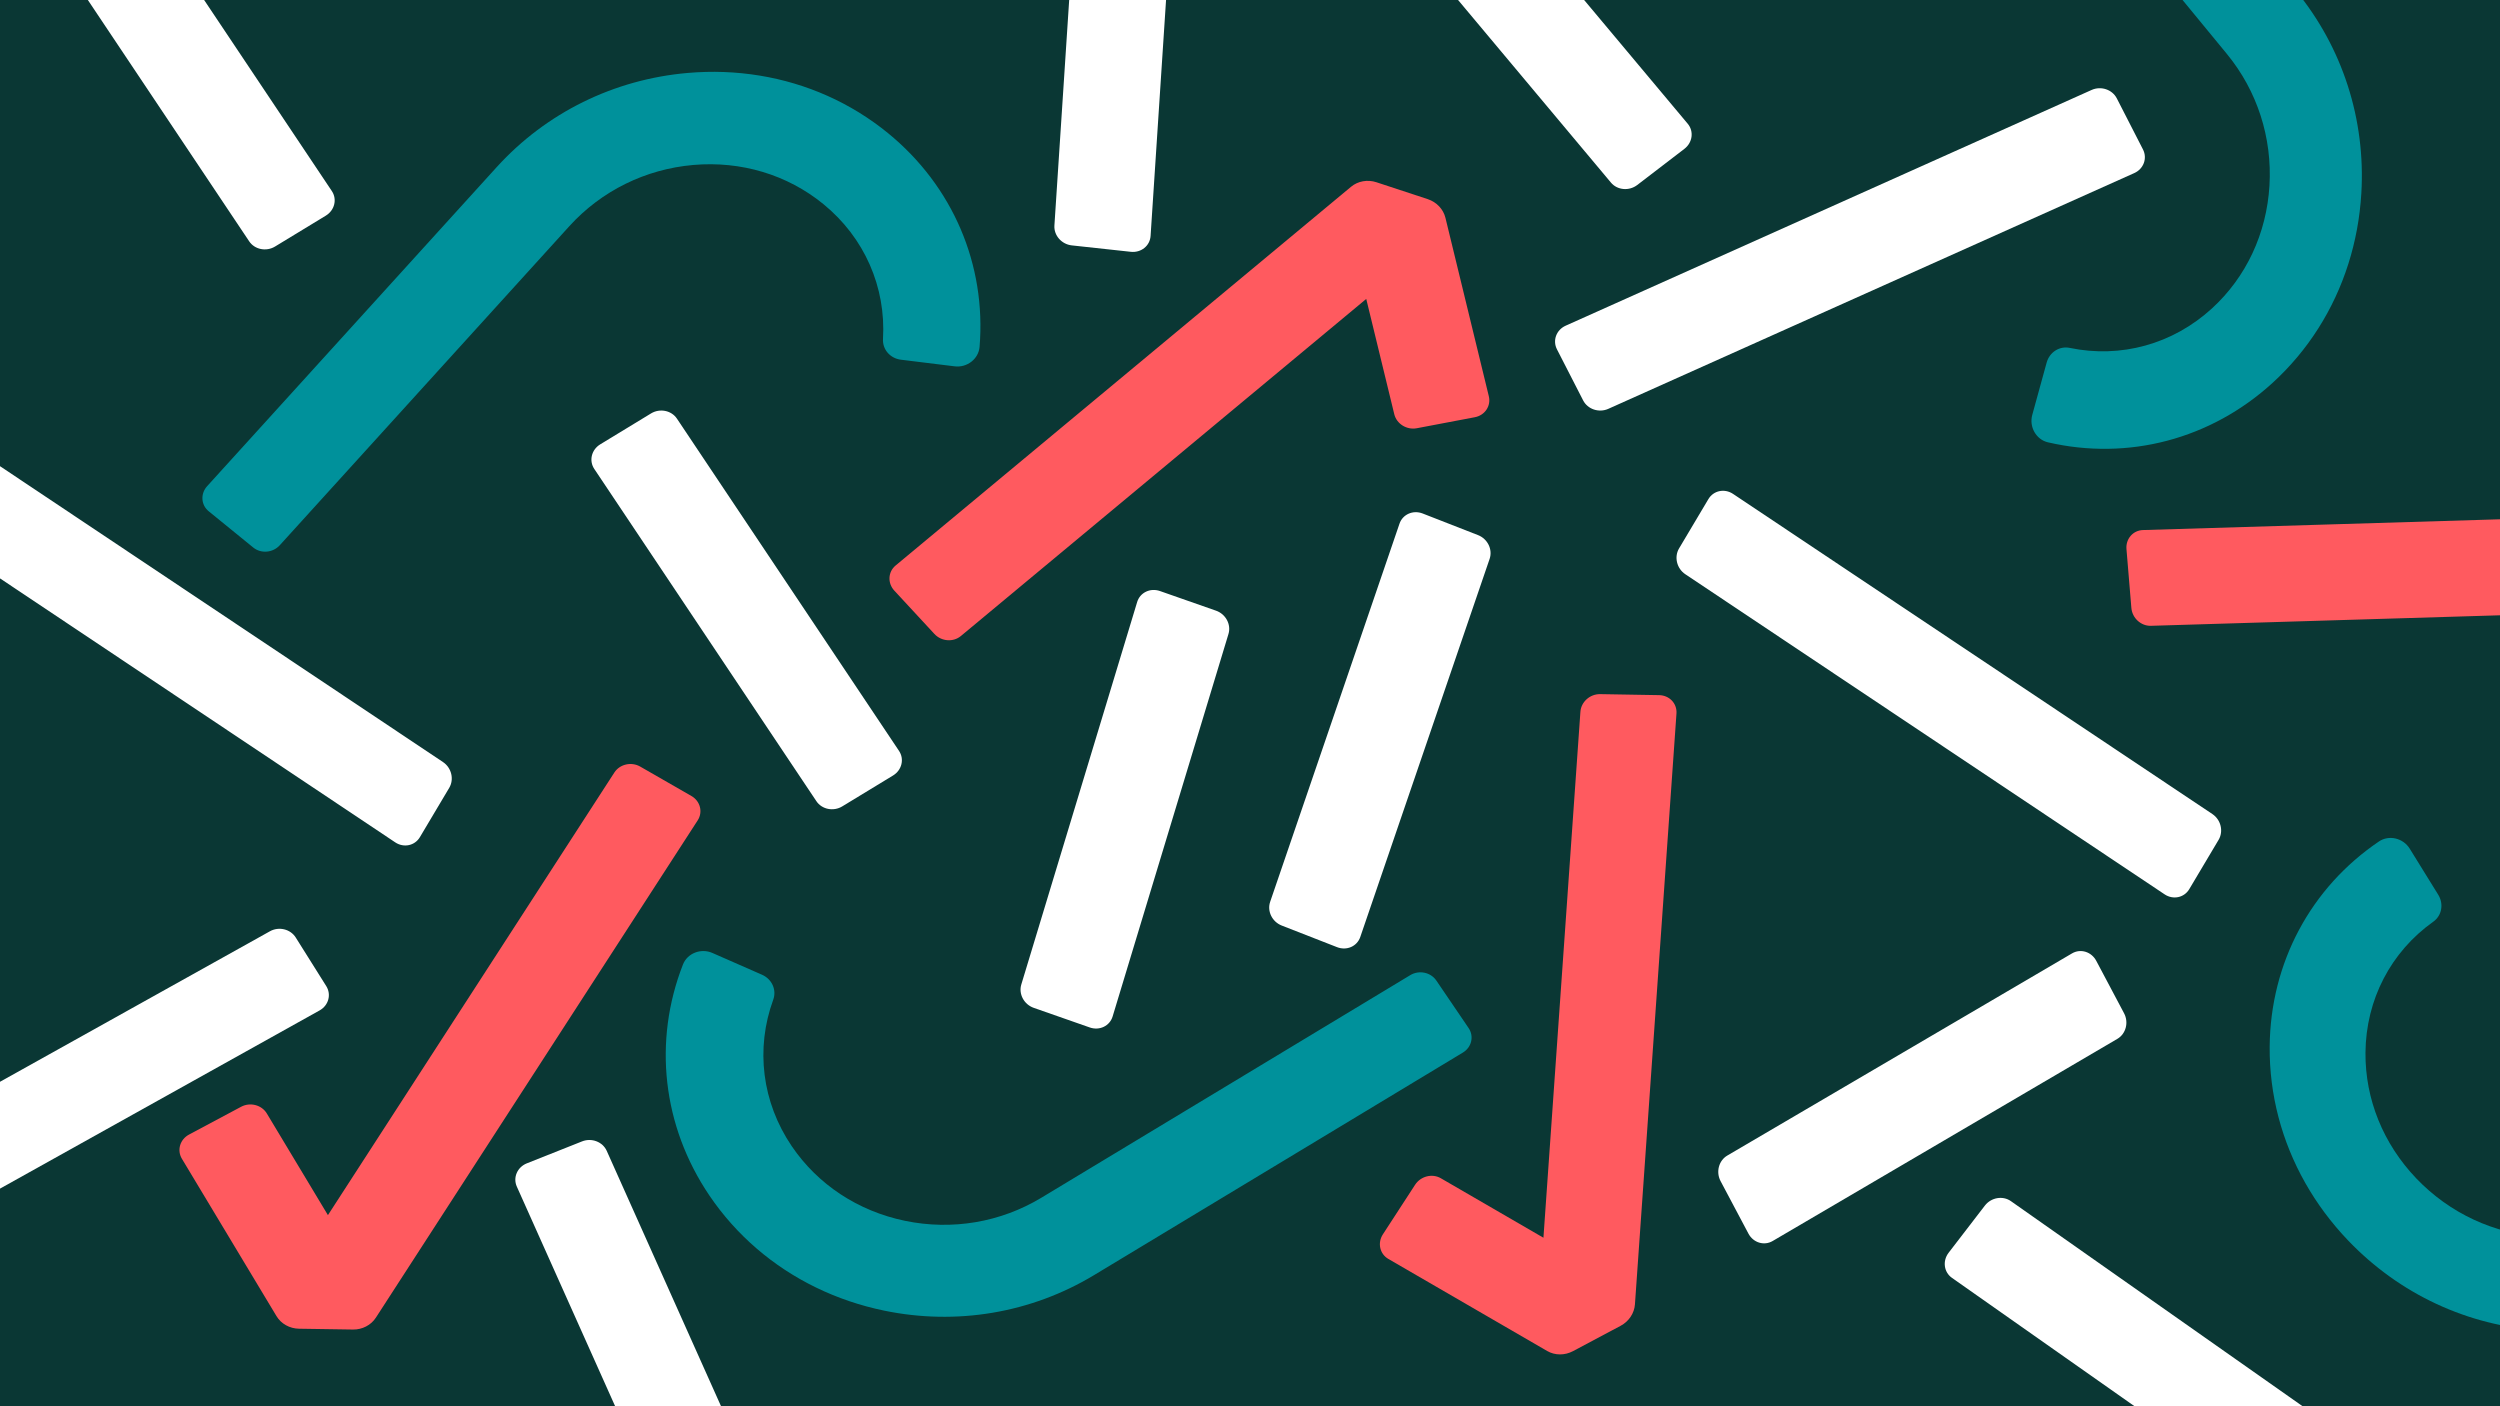 <?xml version="1.0" encoding="UTF-8" standalone="no"?>
<svg
   xmlns:dc="http://purl.org/dc/elements/1.1/"
   xmlns:cc="http://creativecommons.org/ns#"
   xmlns:rdf="http://www.w3.org/1999/02/22-rdf-syntax-ns#"
   xmlns:svg="http://www.w3.org/2000/svg"
   xmlns="http://www.w3.org/2000/svg"
   viewBox="0 0 2560 1440"
   height="1440"
   width="2560"
   xml:space="preserve"
   id="svg2"
   version="1.1"><rect x="0" y="0" width="2560" height="1440" fill="#808080" stroke="none"/><defs
     id="defs6"><clipPath
       id="clipPath18"
       clipPathUnits="userSpaceOnUse"><path
         id="path16"
         d="M 0,1080 H 1920 V 0 H 0 Z" /></clipPath><clipPath
       id="clipPath26"
       clipPathUnits="userSpaceOnUse"><path
         id="path24"
         d="m -2002.727,0.25 h 1919.5 v 1080 h -1919.5 z" /></clipPath><clipPath
       id="clipPath40"
       clipPathUnits="userSpaceOnUse"><path
         id="path38"
         d="M 0.5,0.25 H 1919.999 V 1080 H 0.5 Z" /></clipPath></defs><g
     transform="matrix(1.334,0,0,-1.334,-0.667,1440.333)"
     id="g10"><g
       id="g12"><g
         clip-path="url(#clipPath18)"
         id="g14"><g
           id="g20"><g
             clip-path="url(#clipPath26)"
             id="g22"><g
               transform="translate(-529.604,255.969)"
               id="g28"><path
                 id="path30"
                 style="fill:#00919b;fill-opacity:1;fill-rule:nonzero;stroke:none"
                 d="m 0,0 c -91.121,44.313 -168.721,110.766 -225.544,194.594 -99.709,147.218 -119.552,326.968 -56.071,489.28 9.273,23.72 37.968,35.048 62.286,24.376 l 104.997,-46.078 c 21.175,-9.298 31.4,-32.14 23.797,-52.968 -37.716,-103.376 -23.985,-216.72 39.122,-309.86 55.136,-81.36 140.347,-137.532 239.854,-158.172 99.533,-20.609 201.976,-3.328 288.414,48.718 l 781.27,471.422 c 18.544,11.188 43.193,6.094 55.094,-11.374 l 68.385,-100.642 c 11.884,-17.468 6.474,-40.718 -12.079,-51.906 L 588.171,25.906 C 455.137,-54.156 297.46,-80.704 144.057,-48.906 93.321,-38.406 45.022,-21.906 0,0" /></g></g></g></g></g><path
       id="path32"
       style="fill:#0a3734;fill-opacity:1;fill-rule:nonzero;stroke:none"
       d="m 0.5,0.25 h 1919.499 l 10e-5,1079.75 H 0.5 Z" /><g
       id="g34"><g
         clip-path="url(#clipPath40)"
         id="g36"><g
           transform="translate(404.921,186.718)"
           id="g42"><path
             id="path44"
             style="fill:#ffffff;fill-opacity:1;fill-rule:nonzero;stroke:none"
             d="m 0,0 42.379,16.841 c 7.359,2.923 15.838,-0.327 18.94,-7.261 l 125.338,-280.014 c 3.113,-6.931 -0.339,-14.92 -7.696,-17.848 l -42.378,-16.832 c -7.352,-2.927 -15.838,0.319 -18.936,7.257 L -7.7,-17.853 C -10.803,-10.915 -7.354,-2.927 0,0" /></g><g
           transform="translate(837.049,291.004)"
           id="g46"><path
             id="path48"
             style="fill:#ffffff;fill-opacity:1;fill-rule:nonzero;stroke:none"
             d="m 0,0 -43.042,15.067 c -7.474,2.618 -11.745,10.63 -9.542,17.9 L 36.35,326.579 c 2.195,7.275 10.038,11.044 17.513,8.432 l 43.036,-15.073 c 7.469,-2.61 11.749,-10.625 9.539,-17.894 L 17.518,8.433 C 15.313,1.16 7.472,-2.611 0,0" /></g><g
           transform="translate(461.278,738.641)"
           id="g50"><path
             id="path52"
             style="fill:#ffffff;fill-opacity:1;fill-rule:nonzero;stroke:none"
             d="m 0,0 38.958,23.704 c 6.766,4.115 15.668,2.332 19.889,-3.984 l 170.487,-255.052 c 4.23,-6.313 2.165,-14.766 -4.597,-18.886 l -38.959,-23.695 c -6.756,-4.117 -15.668,-2.339 -19.883,3.981 L -4.6,-18.89 C -8.82,-12.57 -6.76,-4.117 0,0" /></g><g
           transform="translate(25.883,1168.402)"
           id="g54"><path
             id="path56"
             style="fill:#ffffff;fill-opacity:1;fill-rule:nonzero;stroke:none"
             d="m 0,0 38.958,23.704 c 6.766,4.115 15.668,2.332 19.889,-3.984 l 170.487,-255.052 c 4.229,-6.313 2.165,-14.766 -4.597,-18.886 l -38.959,-23.696 c -6.757,-4.116 -15.667,-2.338 -19.882,3.983 L -4.6,-18.89 C -8.82,-12.57 -6.76,-4.117 0,0" /></g><g
           transform="translate(1342.619,132.781)"
           id="g58"><path
             id="path60"
             style="fill:#ffffff;fill-opacity:1;fill-rule:nonzero;stroke:none"
             d="m 0,0 -21.372,40.285 c -3.71,6.996 -1.406,15.778 5.147,19.62 l 264.639,155.189 c 6.551,3.85 14.868,1.293 18.584,-5.699 l 21.362,-40.286 c 3.712,-6.987 1.413,-15.778 -5.144,-19.615 L 18.586,-5.702 C 12.029,-9.545 3.712,-6.99 0,0" /></g><g
           transform="translate(1496.309,118.101)"
           id="g62"><path
             id="path64"
             style="fill:#ffffff;fill-opacity:1;fill-rule:nonzero;stroke:none"
             d="m 0,0 27.794,36.153 c 4.828,6.278 13.775,7.824 19.988,3.453 l 250.962,-176.453 c 6.221,-4.363 7.343,-12.992 2.52,-19.273 l -27.798,-36.146 c -4.82,-6.275 -13.772,-7.829 -19.983,-3.453 L 2.519,-19.278 C -3.696,-14.905 -4.821,-6.277 0,0" /></g><g
           transform="translate(1042.699,1194.031)"
           id="g66"><path
             id="path68"
             style="fill:#ffffff;fill-opacity:1;fill-rule:nonzero;stroke:none"
             d="m 0,0 36.182,27.757 c 6.284,4.819 15.327,4.004 20.203,-1.821 l 196.933,-235.233 c 4.884,-5.821 3.742,-14.447 -2.538,-19.271 l -36.184,-27.748 c -6.275,-4.82 -15.325,-4.011 -20.197,1.819 L -2.541,-19.275 C -7.417,-13.446 -6.277,-4.82 0,0" /></g><g
           transform="translate(845.089,1224.919)"
           id="g70"><path
             id="path72"
             style="fill:#ffffff;fill-opacity:1;fill-rule:nonzero;stroke:none"
             d="M 0,0 45.337,-4.919 C 53.209,-5.774 59.186,-12.61 58.688,-20.19 L 38.62,-326.319 c -0.489,-7.582 -7.273,-13.031 -15.146,-12.182 l -45.332,4.927 c -7.867,0.848 -13.852,7.685 -13.348,15.265 L -15.15,-12.184 C -14.65,-4.601 -7.869,0.85 0,0" /></g><g
           transform="translate(1092.58,685.536)"
           id="g74"><path
             id="path76"
             style="fill:#ffffff;fill-opacity:1;fill-rule:nonzero;stroke:none"
             d="m 0,0 42.479,-16.585 c 7.376,-2.881 11.362,-11.04 8.902,-18.227 l -99.295,-290.271 c -2.452,-7.193 -10.424,-10.681 -17.802,-7.806 l -42.473,16.591 c -7.373,2.873 -11.366,11.035 -8.9,18.221 L -17.807,-7.805 C -15.345,-0.616 -7.374,2.875 0,0" /></g><g
           transform="translate(626.866,91.401)"
           id="g78"><path
             id="path80"
             style="fill:#00919b;fill-opacity:1;fill-rule:nonzero;stroke:none"
             d="m 0,0 c -33.039,16.067 -61.176,40.163 -81.779,70.558 -36.155,53.38 -43.349,118.555 -20.331,177.408 3.362,8.601 13.766,12.709 22.584,8.839 l 38.071,-16.707 c 7.678,-3.372 11.385,-11.655 8.628,-19.206 -13.675,-37.484 -8.696,-78.581 14.185,-112.353 19.993,-29.5 50.889,-49.867 86.969,-57.351 36.09,-7.473 73.235,-1.208 104.576,17.665 l 283.282,170.932 c 6.723,4.057 15.662,2.21 19.976,-4.124 l 24.796,-36.491 c 4.31,-6.334 2.348,-14.765 -4.379,-18.821 L 213.266,9.394 C 165.028,-19.637 107.856,-29.263 52.234,-17.733 33.838,-13.926 16.325,-7.943 0,0" /></g><g
           transform="translate(583.501,1021.71)"
           id="g82"><path
             id="path84"
             style="fill:#00919b;fill-opacity:1;fill-rule:nonzero;stroke:none"
             d="m 0,0 c 36.26,-5.916 70.126,-20.93 98.581,-44.139 49.944,-40.768 75.529,-101.142 70.358,-164.124 -0.754,-9.204 -9.543,-16.123 -19.101,-14.945 l -41.263,5.087 c -8.322,1.028 -14.249,7.899 -13.774,15.924 2.35,39.831 -14.206,77.774 -45.813,103.564 -27.612,22.528 -63.052,33.178 -99.763,29.999 -36.717,-3.191 -70.504,-19.847 -95.118,-46.915 l -222.355,-244.998 c -5.278,-5.815 -14.37,-6.609 -20.32,-1.779 l -34.22,27.847 c -5.945,4.833 -6.484,13.471 -1.203,19.287 l 222.38,245.028 C -163.727,-28.519 -111.718,-2.9 -55.125,2.007 -36.409,3.636 -17.917,2.927 0,0" /></g><g
           transform="translate(1803.107,877.073)"
           id="g86"><path
             id="path88"
             style="fill:#00919b;fill-opacity:1;fill-rule:nonzero;stroke:none"
             d="m 0,0 c -11.12,-35.016 -30.894,-66.341 -57.989,-91.124 -47.591,-43.493 -111.041,-60.038 -172.604,-45.773 -8.997,2.083 -14.565,11.784 -12.011,21.069 l 11.026,40.086 c 2.225,8.085 9.885,12.951 17.756,11.316 39.066,-8.111 79.011,2.759 109.12,30.284 26.299,24.048 41.984,57.565 44.172,94.349 2.175,36.791 -9.398,72.639 -32.603,100.922 l -210.103,255.584 c -4.987,6.066 -4.451,15.177 1.192,20.363 l 32.523,29.812 c 5.643,5.18 14.269,4.458 19.255,-1.612 L -40.136,209.665 C -4.436,166.133 13.357,110.955 9.993,54.249 8.886,35.496 5.499,17.302 0,0" /></g><g
           transform="translate(1770.058,171.667)"
           id="g90"><path
             id="path92"
             style="fill:#00919b;fill-opacity:1;fill-rule:nonzero;stroke:none"
             d="m 0,0 c -18.095,31.975 -27.597,67.779 -27.322,104.499 0.508,64.469 31.555,122.224 83.896,157.634 7.649,5.175 18.546,2.655 23.614,-5.533 l 21.874,-35.356 c 4.411,-7.132 2.765,-16.056 -3.79,-20.711 C 65.747,177.422 46.534,140.753 46.22,99.961 45.948,64.325 59.839,30.025 85.307,3.395 c 25.481,-26.627 59.626,-42.539 96.142,-44.777 l 330.256,-19.931 c 7.839,-0.473 14.151,-7.064 14.111,-14.728 l -0.28,-44.118 c -0.045,-7.66 -6.442,-13.49 -14.283,-13.015 l -330.295,19.93 C 124.766,-109.787 72.223,-85.282 32.956,-44.234 19.967,-30.663 8.938,-15.802 0,0" /></g><g
           transform="translate(-160.393,93.418)"
           id="g94"><path
             id="path96"
             style="fill:#ffffff;fill-opacity:1;fill-rule:nonzero;stroke:none"
             d="m 0,0 -23.426,37.29 c -4.066,6.477 -1.794,14.827 5.079,18.662 l 386.443,215.476 c 6.871,3.835 15.747,1.694 19.808,-4.782 l 23.422,-37.291 c 4.068,-6.475 1.793,-14.832 -5.08,-18.662 L 19.805,-4.787 C 12.931,-8.623 4.064,-6.476 0,0" /></g><g
           transform="translate(1289.381,658.75)"
           id="g98"><path
             id="path100"
             style="fill:#ffffff;fill-opacity:1;fill-rule:nonzero;stroke:none"
             d="m 0,0 22.514,37.848 c 3.91,6.571 12.379,8.355 18.925,3.986 l 367.936,-245.746 c 6.546,-4.367 8.686,-13.243 4.772,-19.81 l -22.514,-37.844 c -3.91,-6.573 -12.385,-8.358 -18.927,-3.986 L 4.767,-19.81 C -1.78,-15.44 -3.911,-6.57 0,0" /></g><g
           transform="translate(-68.82,698.655)"
           id="g102"><path
             id="path104"
             style="fill:#ffffff;fill-opacity:1;fill-rule:nonzero;stroke:none"
             d="m 0,0 22.514,37.848 c 3.91,6.572 12.379,8.355 18.924,3.986 l 367.937,-245.746 c 6.545,-4.367 8.685,-13.243 4.772,-19.81 l -22.515,-37.845 c -3.909,-6.571 -12.384,-8.356 -18.926,-3.984 L 4.766,-19.81 C -1.781,-15.44 -3.911,-6.57 0,0" /></g><g
           transform="translate(1215.73,772.369)"
           id="g106"><path
             id="path108"
             style="fill:#ffffff;fill-opacity:1;fill-rule:nonzero;stroke:none"
             d="m 0,0 -20.085,39.191 c -3.487,6.806 -0.495,14.926 6.687,18.148 L 390.359,238.3 c 7.179,3.222 15.834,0.315 19.316,-6.49 l 20.081,-39.19 c 3.488,-6.806 0.494,-14.933 -6.688,-18.148 L 19.312,-6.496 C 12.13,-9.717 3.484,-6.805 0,0" /></g><g
           transform="translate(212.743,69.426)"
           id="g110"><path
             id="path112"
             style="fill:#ff5a5f;fill-opacity:1;fill-rule:nonzero;stroke:none"
             d="m 0,0 -72.611,120.795 c -3.933,6.55 -1.492,14.863 5.46,18.566 l 40.009,21.359 c 6.952,3.703 15.778,1.402 19.71,-5.141 l 46.913,-78.047 219.873,339.76 c 4.156,6.427 13.054,8.459 19.874,4.541 l 39.263,-22.557 c 6.819,-3.919 8.978,-12.298 4.823,-18.722 L 76.292,-1.156 C 72.563,-6.925 65.865,-10.399 58.704,-10.289 L 17.275,-9.658 C 10.108,-9.551 3.536,-5.877 0,0" /></g><g
           transform="translate(1110.05,912.487)"
           id="g114"><path
             id="path116"
             style="fill:#ff5a5f;fill-opacity:1;fill-rule:nonzero;stroke:none"
             d="m 0,0 33.298,-136.95 c 1.801,-7.424 -3.008,-14.632 -10.747,-16.093 l -44.558,-8.46 c -7.739,-1.463 -15.478,3.365 -17.281,10.782 L -60.8,-62.236 -371.966,-320.997 c -5.882,-4.895 -14.981,-4.182 -20.322,1.591 l -30.754,33.236 c -5.341,5.774 -4.903,14.416 0.979,19.309 L -72.478,23.848 c 5.279,4.395 12.708,5.714 19.511,3.474 L -13.61,14.369 C -6.801,12.129 -1.623,6.664 0,0" /></g><g
           transform="translate(2142.337,623.105)"
           id="g118"><path
             id="path120"
             style="fill:#ff5a5f;fill-opacity:1;fill-rule:nonzero;stroke:none"
             d="m 0,0 -58.119,-128.398 c -3.154,-6.958 -11.382,-9.674 -18.379,-6.06 l -40.313,20.781 c -6.998,3.614 -10.121,12.184 -6.974,19.138 l 37.555,82.958 -404.517,-12.193 c -7.647,-0.234 -14.378,5.932 -15.029,13.77 l -3.757,45.126 c -0.651,7.837 5.017,14.377 12.663,14.608 l 454.461,13.699 c 6.866,0.211 13.531,-3.325 17.511,-9.281 L -1.871,19.703 C 2.113,13.745 2.826,6.25 0,0" /></g><g
           transform="translate(1188.154,42.651)"
           id="g122"><path
             id="path124"
             style="fill:#ff5a5f;fill-opacity:1;fill-rule:nonzero;stroke:none"
             d="m 0,0 -121.933,70.685 c -6.606,3.836 -8.485,12.294 -4.188,18.893 l 24.713,38.03 c 4.297,6.601 13.137,8.85 19.741,5.022 L -2.888,86.957 25.488,490.661 c 0.533,7.633 7.343,13.712 15.206,13.575 l 45.275,-0.781 c 7.864,-0.137 13.802,-6.431 13.267,-14.062 L 67.357,35.845 C 66.88,28.992 62.693,22.714 56.369,19.351 L 19.791,-0.11 C 13.464,-3.479 5.936,-3.438 0,0" /></g></g></g></g></svg>